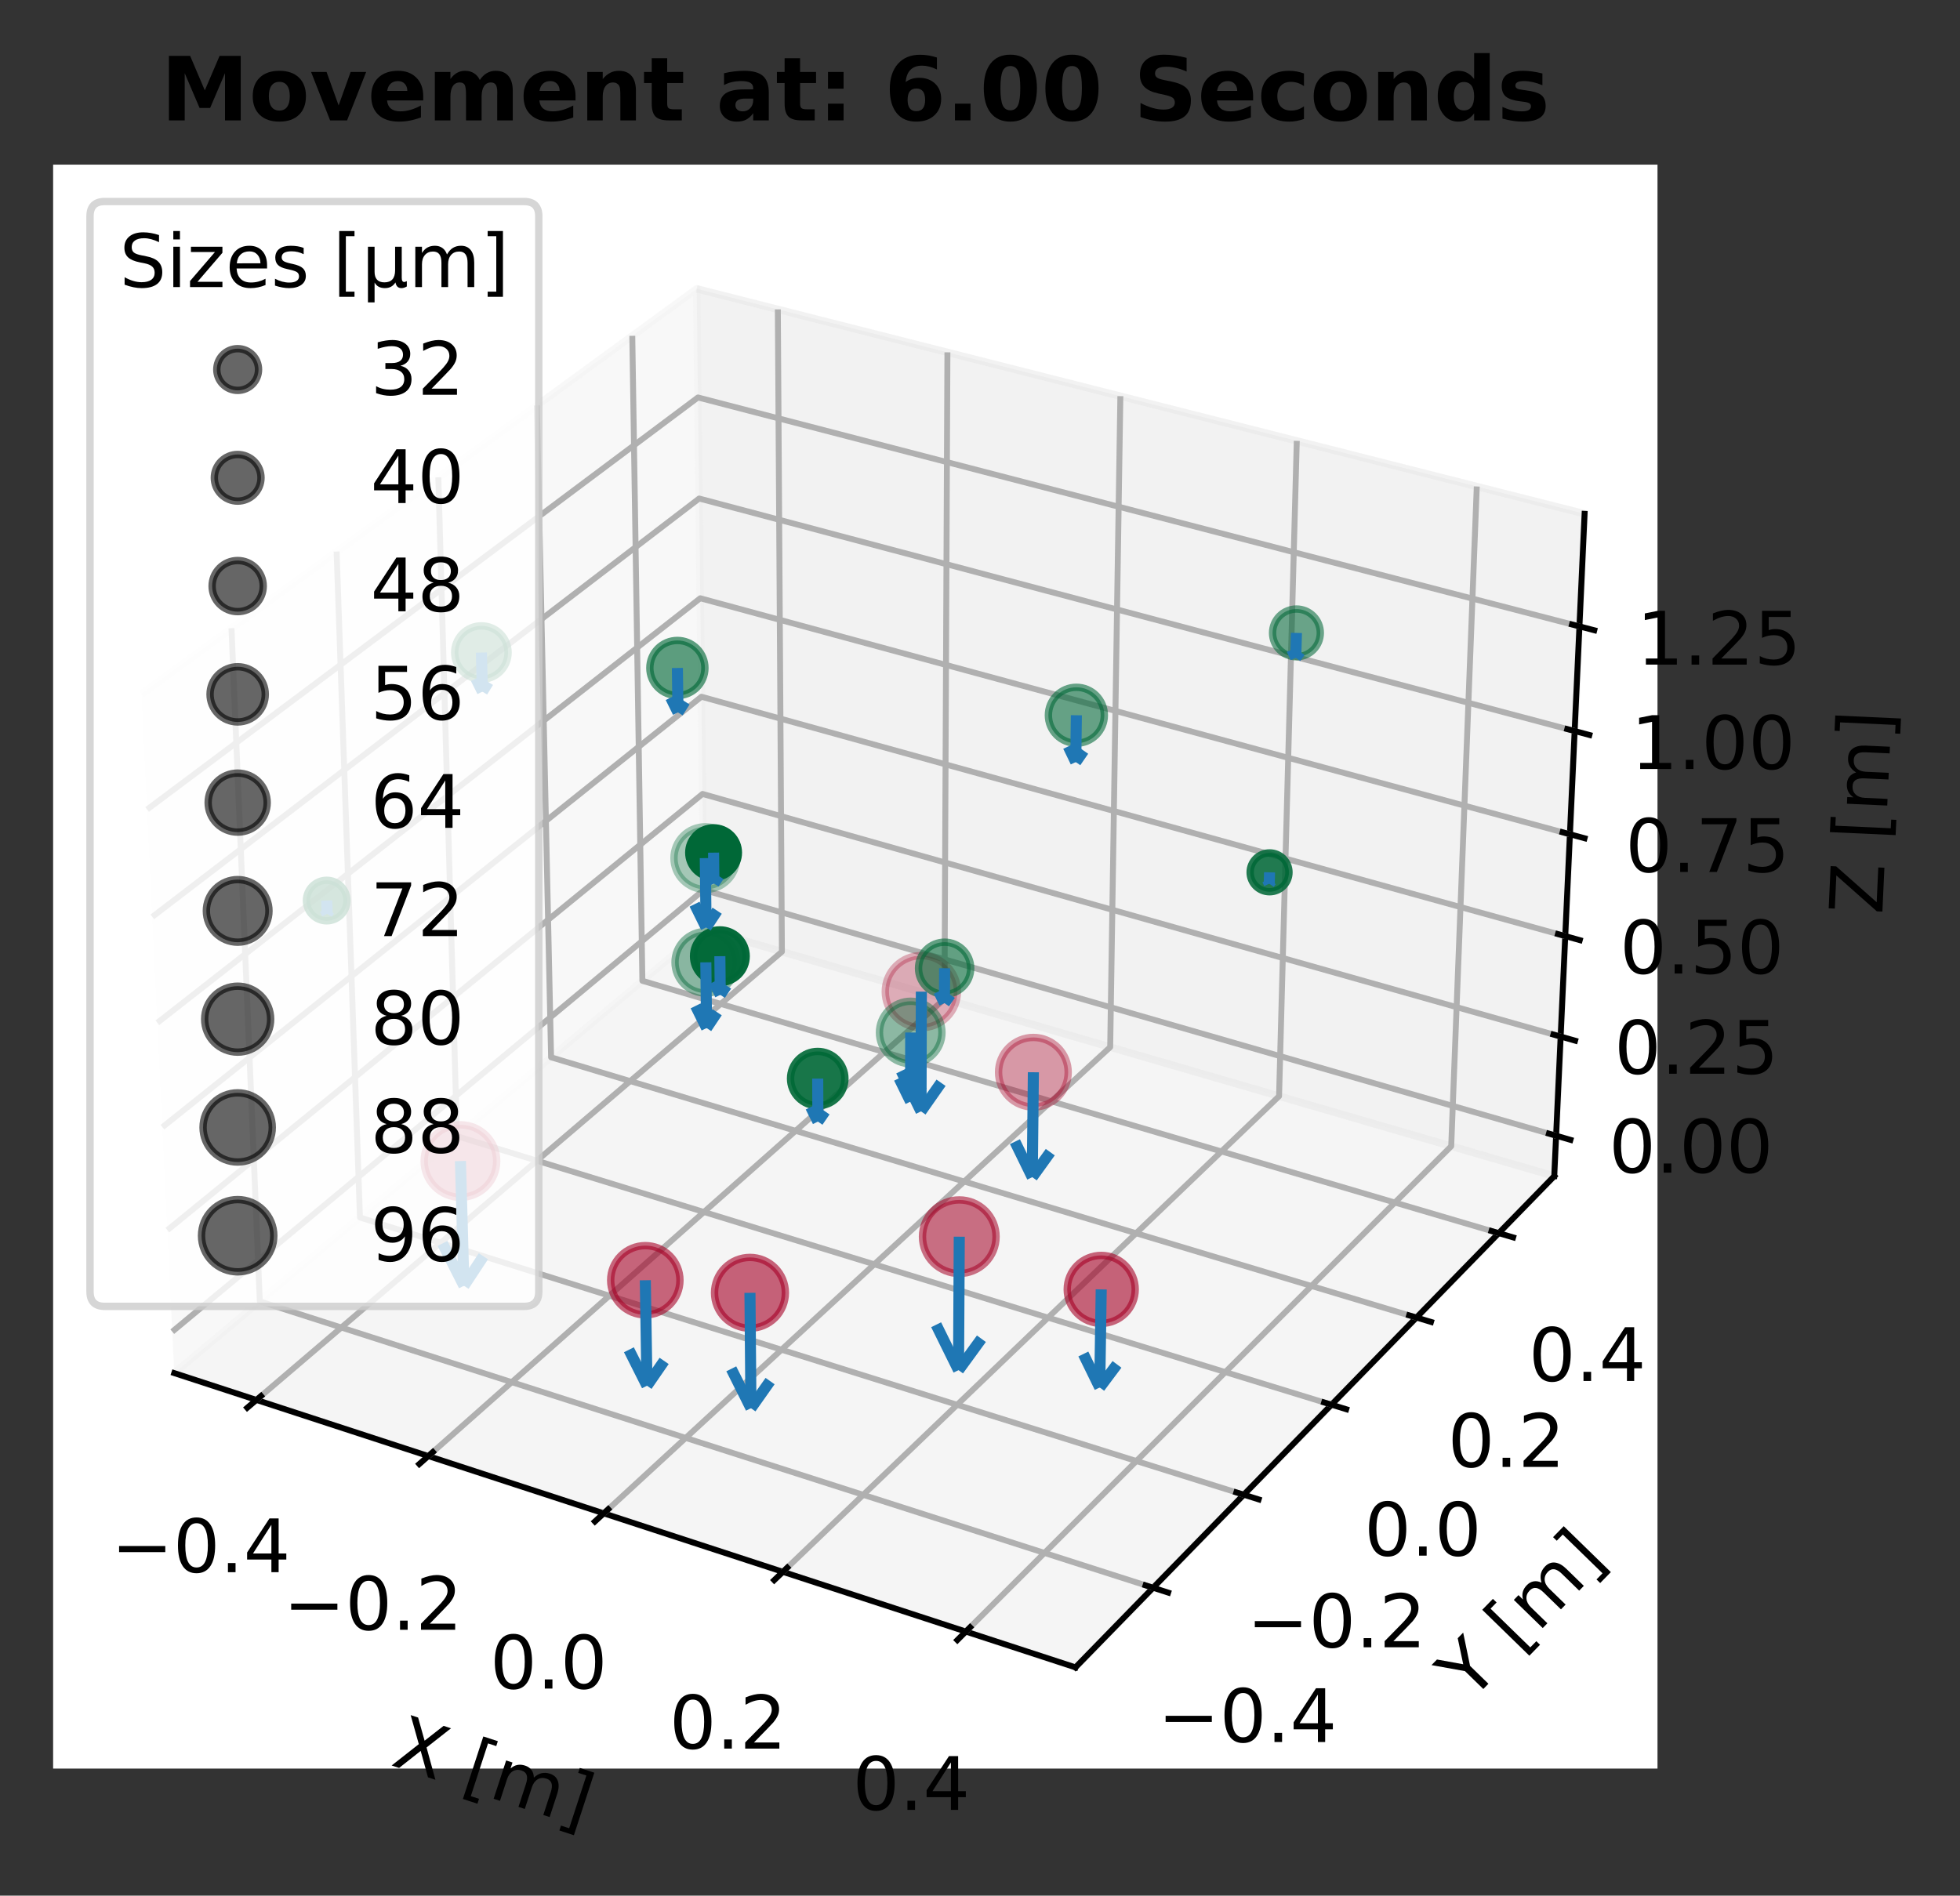 <?xml version="1.0" encoding="utf-8" standalone="no"?>
<!DOCTYPE svg PUBLIC "-//W3C//DTD SVG 1.1//EN"
  "http://www.w3.org/Graphics/SVG/1.1/DTD/svg11.dtd">
<!-- Created with matplotlib (https://matplotlib.org/) -->
<svg height="256.982pt" version="1.1" viewBox="0 0 265.638 256.982" width="265.638pt" xmlns="http://www.w3.org/2000/svg" xmlns:xlink="http://www.w3.org/1999/xlink">
 <rect x="0" y="0" width="265.638" height="256.982" fill="#333333" stroke="none"/>
 <defs>
  <style type="text/css">*{stroke-linecap:butt;stroke-linejoin:round;}</style>
 </defs>
 <g id="figure_1">
  <g id="patch_1">
   <path d="M 0 256.982 
L 265.638 256.982 
L 265.638 0 
L 0 0 
z
" style="fill:none;"/>
  </g>
  <g id="patch_2">
   <path d="M 7.2 239.758 
L 224.64 239.758 
L 224.64 22.318 
L 7.2 22.318 
z
" style="fill:#ffffff;"/>
  </g>
  <g id="pane3d_1">
   <g id="patch_3">
    <path d="M 23.618 186.144 
L 95.424 125.955 
L 94.426 39.152 
L 19.184 94.06 
" style="fill:#f2f2f2;opacity:0.5;stroke:#f2f2f2;stroke-linejoin:miter;"/>
   </g>
  </g>
  <g id="pane3d_2">
   <g id="patch_4">
    <path d="M 95.424 125.955 
L 210.647 159.446 
L 214.759 69.653 
L 94.426 39.152 
" style="fill:#e6e6e6;opacity:0.5;stroke:#e6e6e6;stroke-linejoin:miter;"/>
   </g>
  </g>
  <g id="pane3d_3">
   <g id="patch_5">
    <path d="M 23.618 186.144 
L 145.76 226.036 
L 210.647 159.446 
L 95.424 125.955 
" style="fill:#ececec;opacity:0.5;stroke:#ececec;stroke-linejoin:miter;"/>
   </g>
  </g>
  <g id="axis3d_1">
   <g id="line2d_1">
    <path d="M 23.618 186.144 
L 145.76 226.036 
" style="fill:none;stroke:#000000;stroke-linecap:square;stroke-width:0.8;"/>
   </g>
   <g id="text_1">
    <!-- X [m] -->
    <g transform="translate(52.796 239.245)rotate(-341.913)scale(0.1 -0.1)">
     <defs>
      <path d="M 6.297 72.906 
L 16.891 72.906 
L 35.016 45.797 
L 53.219 72.906 
L 63.812 72.906 
L 40.375 37.891 
L 65.375 0 
L 54.781 0 
L 34.281 31 
L 13.625 0 
L 2.984 0 
L 29 38.922 
z
" id="DejaVuSans-88"/>
      <path id="DejaVuSans-32"/>
      <path d="M 8.594 75.984 
L 29.297 75.984 
L 29.297 69 
L 17.578 69 
L 17.578 -6.203 
L 29.297 -6.203 
L 29.297 -13.188 
L 8.594 -13.188 
z
" id="DejaVuSans-91"/>
      <path d="M 52 44.188 
Q 55.375 50.25 60.062 53.125 
Q 64.75 56 71.094 56 
Q 79.641 56 84.281 50.016 
Q 88.922 44.047 88.922 33.016 
L 88.922 0 
L 79.891 0 
L 79.891 32.719 
Q 79.891 40.578 77.094 44.375 
Q 74.312 48.188 68.609 48.188 
Q 61.625 48.188 57.562 43.547 
Q 53.516 38.922 53.516 30.906 
L 53.516 0 
L 44.484 0 
L 44.484 32.719 
Q 44.484 40.625 41.703 44.406 
Q 38.922 48.188 33.109 48.188 
Q 26.219 48.188 22.156 43.531 
Q 18.109 38.875 18.109 30.906 
L 18.109 0 
L 9.078 0 
L 9.078 54.688 
L 18.109 54.688 
L 18.109 46.188 
Q 21.188 51.219 25.484 53.609 
Q 29.781 56 35.688 56 
Q 41.656 56 45.828 52.969 
Q 50 49.953 52 44.188 
z
" id="DejaVuSans-109"/>
      <path d="M 30.422 75.984 
L 30.422 -13.188 
L 9.719 -13.188 
L 9.719 -6.203 
L 21.391 -6.203 
L 21.391 69 
L 9.719 69 
L 9.719 75.984 
z
" id="DejaVuSans-93"/>
     </defs>
     <use xlink:href="#DejaVuSans-88"/>
     <use x="68.506" xlink:href="#DejaVuSans-32"/>
     <use x="100.293" xlink:href="#DejaVuSans-91"/>
     <use x="139.307" xlink:href="#DejaVuSans-109"/>
     <use x="236.719" xlink:href="#DejaVuSans-93"/>
    </g>
   </g>
   <g id="Line3DCollection_1">
    <path d="M 34.754 189.781 
L 105.971 129.021 
L 105.42 41.939 
" style="fill:none;stroke:#b0b0b0;stroke-width:0.8;"/>
    <path d="M 58.049 197.39 
L 128.008 135.426 
L 128.403 47.764 
" style="fill:none;stroke:#b0b0b0;stroke-width:0.8;"/>
    <path d="M 81.828 205.156 
L 150.464 141.953 
L 151.843 53.706 
" style="fill:none;stroke:#b0b0b0;stroke-width:0.8;"/>
    <path d="M 106.107 213.085 
L 173.351 148.606 
L 175.753 59.766 
" style="fill:none;stroke:#b0b0b0;stroke-width:0.8;"/>
    <path d="M 130.9 221.183 
L 196.683 155.387 
L 200.148 65.95 
" style="fill:none;stroke:#b0b0b0;stroke-width:0.8;"/>
   </g>
   <g id="xtick_1">
    <g id="line2d_2">
     <path d="M 35.374 189.252 
L 33.511 190.842 
" style="fill:none;stroke:#000000;stroke-linecap:square;stroke-width:0.8;"/>
    </g>
    <g id="text_2">
     <!-- −0.4 -->
     <g transform="translate(15.082 213.135)scale(0.1 -0.1)">
      <defs>
       <path d="M 10.594 35.5 
L 73.188 35.5 
L 73.188 27.203 
L 10.594 27.203 
z
" id="DejaVuSans-8722"/>
       <path d="M 31.781 66.406 
Q 24.172 66.406 20.328 58.906 
Q 16.5 51.422 16.5 36.375 
Q 16.5 21.391 20.328 13.891 
Q 24.172 6.391 31.781 6.391 
Q 39.453 6.391 43.281 13.891 
Q 47.125 21.391 47.125 36.375 
Q 47.125 51.422 43.281 58.906 
Q 39.453 66.406 31.781 66.406 
z
M 31.781 74.219 
Q 44.047 74.219 50.516 64.516 
Q 56.984 54.828 56.984 36.375 
Q 56.984 17.969 50.516 8.266 
Q 44.047 -1.422 31.781 -1.422 
Q 19.531 -1.422 13.062 8.266 
Q 6.594 17.969 6.594 36.375 
Q 6.594 54.828 13.062 64.516 
Q 19.531 74.219 31.781 74.219 
z
" id="DejaVuSans-48"/>
       <path d="M 10.688 12.406 
L 21 12.406 
L 21 0 
L 10.688 0 
z
" id="DejaVuSans-46"/>
       <path d="M 37.797 64.312 
L 12.891 25.391 
L 37.797 25.391 
z
M 35.203 72.906 
L 47.609 72.906 
L 47.609 25.391 
L 58.016 25.391 
L 58.016 17.188 
L 47.609 17.188 
L 47.609 0 
L 37.797 0 
L 37.797 17.188 
L 4.891 17.188 
L 4.891 26.703 
z
" id="DejaVuSans-52"/>
      </defs>
      <use xlink:href="#DejaVuSans-8722"/>
      <use x="83.789" xlink:href="#DejaVuSans-48"/>
      <use x="147.412" xlink:href="#DejaVuSans-46"/>
      <use x="179.199" xlink:href="#DejaVuSans-52"/>
     </g>
    </g>
   </g>
   <g id="xtick_2">
    <g id="line2d_3">
     <path d="M 58.659 196.849 
L 56.827 198.472 
" style="fill:none;stroke:#000000;stroke-linecap:square;stroke-width:0.8;"/>
    </g>
    <g id="text_3">
     <!-- −0.2 -->
     <g transform="translate(38.407 220.941)scale(0.1 -0.1)">
      <defs>
       <path d="M 19.188 8.297 
L 53.609 8.297 
L 53.609 0 
L 7.328 0 
L 7.328 8.297 
Q 12.938 14.109 22.625 23.891 
Q 32.328 33.688 34.812 36.531 
Q 39.547 41.844 41.422 45.531 
Q 43.312 49.219 43.312 52.781 
Q 43.312 58.594 39.234 62.25 
Q 35.156 65.922 28.609 65.922 
Q 23.969 65.922 18.812 64.312 
Q 13.672 62.703 7.812 59.422 
L 7.812 69.391 
Q 13.766 71.781 18.938 73 
Q 24.125 74.219 28.422 74.219 
Q 39.75 74.219 46.484 68.547 
Q 53.219 62.891 53.219 53.422 
Q 53.219 48.922 51.531 44.891 
Q 49.859 40.875 45.406 35.406 
Q 44.188 33.984 37.641 27.219 
Q 31.109 20.453 19.188 8.297 
z
" id="DejaVuSans-50"/>
      </defs>
      <use xlink:href="#DejaVuSans-8722"/>
      <use x="83.789" xlink:href="#DejaVuSans-48"/>
      <use x="147.412" xlink:href="#DejaVuSans-46"/>
      <use x="179.199" xlink:href="#DejaVuSans-50"/>
     </g>
    </g>
   </g>
   <g id="xtick_3">
    <g id="line2d_4">
     <path d="M 82.427 204.604 
L 80.628 206.261 
" style="fill:none;stroke:#000000;stroke-linecap:square;stroke-width:0.8;"/>
    </g>
    <g id="text_4">
     <!-- 0.0 -->
     <g transform="translate(66.408 228.91)scale(0.1 -0.1)">
      <use xlink:href="#DejaVuSans-48"/>
      <use x="63.623" xlink:href="#DejaVuSans-46"/>
      <use x="95.41" xlink:href="#DejaVuSans-48"/>
     </g>
    </g>
   </g>
   <g id="xtick_4">
    <g id="line2d_5">
     <path d="M 106.694 212.522 
L 104.93 214.214 
" style="fill:none;stroke:#000000;stroke-linecap:square;stroke-width:0.8;"/>
    </g>
    <g id="text_5">
     <!-- 0.2 -->
     <g transform="translate(90.722 237.047)scale(0.1 -0.1)">
      <use xlink:href="#DejaVuSans-48"/>
      <use x="63.623" xlink:href="#DejaVuSans-46"/>
      <use x="95.41" xlink:href="#DejaVuSans-50"/>
     </g>
    </g>
   </g>
   <g id="xtick_5">
    <g id="line2d_6">
     <path d="M 131.475 220.608 
L 129.748 222.335 
" style="fill:none;stroke:#000000;stroke-linecap:square;stroke-width:0.8;"/>
    </g>
    <g id="text_6">
     <!-- 0.4 -->
     <g transform="translate(115.554 245.357)scale(0.1 -0.1)">
      <use xlink:href="#DejaVuSans-48"/>
      <use x="63.623" xlink:href="#DejaVuSans-46"/>
      <use x="95.41" xlink:href="#DejaVuSans-52"/>
     </g>
    </g>
   </g>
  </g>
  <g id="axis3d_2">
   <g id="line2d_7">
    <path d="M 210.647 159.446 
L 145.76 226.036 
" style="fill:none;stroke:#000000;stroke-linecap:square;stroke-width:0.8;"/>
   </g>
   <g id="text_7">
    <!-- Y [m] -->
    <g transform="translate(199.248 230.803)rotate(-45.742)scale(0.1 -0.1)">
     <defs>
      <path d="M -0.203 72.906 
L 10.406 72.906 
L 30.609 42.922 
L 50.688 72.906 
L 61.281 72.906 
L 35.5 34.719 
L 35.5 0 
L 25.594 0 
L 25.594 34.719 
z
" id="DejaVuSans-89"/>
     </defs>
     <use xlink:href="#DejaVuSans-89"/>
     <use x="61.084" xlink:href="#DejaVuSans-32"/>
     <use x="92.871" xlink:href="#DejaVuSans-91"/>
     <use x="131.885" xlink:href="#DejaVuSans-109"/>
     <use x="229.297" xlink:href="#DejaVuSans-93"/>
    </g>
   </g>
   <g id="Line3DCollection_2">
    <path d="M 31.372 85.166 
L 35.213 176.425 
L 156.276 215.243 
" style="fill:none;stroke:#b0b0b0;stroke-width:0.8;"/>
    <path d="M 45.619 74.769 
L 48.784 165.05 
L 168.566 202.631 
" style="fill:none;stroke:#b0b0b0;stroke-width:0.8;"/>
    <path d="M 59.407 64.708 
L 61.936 154.026 
L 180.457 190.428 
" style="fill:none;stroke:#b0b0b0;stroke-width:0.8;"/>
    <path d="M 72.758 54.964 
L 74.69 143.335 
L 191.969 178.614 
" style="fill:none;stroke:#b0b0b0;stroke-width:0.8;"/>
    <path d="M 85.693 45.525 
L 87.062 132.965 
L 203.119 167.171 
" style="fill:none;stroke:#b0b0b0;stroke-width:0.8;"/>
   </g>
   <g id="xtick_6">
    <g id="line2d_8">
     <path d="M 155.256 214.916 
L 158.318 215.898 
" style="fill:none;stroke:#000000;stroke-linecap:square;stroke-width:0.8;"/>
    </g>
    <g id="text_8">
     <!-- −0.4 -->
     <g transform="translate(156.918 236.155)scale(0.1 -0.1)">
      <use xlink:href="#DejaVuSans-8722"/>
      <use x="83.789" xlink:href="#DejaVuSans-48"/>
      <use x="147.412" xlink:href="#DejaVuSans-46"/>
      <use x="179.199" xlink:href="#DejaVuSans-52"/>
     </g>
    </g>
   </g>
   <g id="xtick_7">
    <g id="line2d_9">
     <path d="M 167.558 202.315 
L 170.585 203.265 
" style="fill:none;stroke:#000000;stroke-linecap:square;stroke-width:0.8;"/>
    </g>
    <g id="text_9">
     <!-- −0.2 -->
     <g transform="translate(169.006 223.314)scale(0.1 -0.1)">
      <use xlink:href="#DejaVuSans-8722"/>
      <use x="83.789" xlink:href="#DejaVuSans-48"/>
      <use x="147.412" xlink:href="#DejaVuSans-46"/>
      <use x="179.199" xlink:href="#DejaVuSans-50"/>
     </g>
    </g>
   </g>
   <g id="xtick_8">
    <g id="line2d_10">
     <path d="M 179.46 190.122 
L 182.453 191.041 
" style="fill:none;stroke:#000000;stroke-linecap:square;stroke-width:0.8;"/>
    </g>
    <g id="text_10">
     <!-- 0.0 -->
     <g transform="translate(184.891 210.89)scale(0.1 -0.1)">
      <use xlink:href="#DejaVuSans-48"/>
      <use x="63.623" xlink:href="#DejaVuSans-46"/>
      <use x="95.41" xlink:href="#DejaVuSans-48"/>
     </g>
    </g>
   </g>
   <g id="xtick_9">
    <g id="line2d_11">
     <path d="M 190.983 178.318 
L 193.942 179.208 
" style="fill:none;stroke:#000000;stroke-linecap:square;stroke-width:0.8;"/>
    </g>
    <g id="text_11">
     <!-- 0.2 -->
     <g transform="translate(196.214 198.863)scale(0.1 -0.1)">
      <use xlink:href="#DejaVuSans-48"/>
      <use x="63.623" xlink:href="#DejaVuSans-46"/>
      <use x="95.41" xlink:href="#DejaVuSans-50"/>
     </g>
    </g>
   </g>
   <g id="xtick_10">
    <g id="line2d_12">
     <path d="M 202.145 166.884 
L 205.071 167.746 
" style="fill:none;stroke:#000000;stroke-linecap:square;stroke-width:0.8;"/>
    </g>
    <g id="text_12">
     <!-- 0.4 -->
     <g transform="translate(207.18 187.213)scale(0.1 -0.1)">
      <use xlink:href="#DejaVuSans-48"/>
      <use x="63.623" xlink:href="#DejaVuSans-46"/>
      <use x="95.41" xlink:href="#DejaVuSans-52"/>
     </g>
    </g>
   </g>
  </g>
  <g id="axis3d_3">
   <g id="line2d_13">
    <path d="M 210.647 159.446 
L 214.759 69.653 
" style="fill:none;stroke:#000000;stroke-linecap:square;stroke-width:0.8;"/>
   </g>
   <g id="text_13">
    <!-- Z [m] -->
    <g transform="translate(255.099 124.029)rotate(-87.378)scale(0.1 -0.1)">
     <defs>
      <path d="M 5.609 72.906 
L 62.891 72.906 
L 62.891 65.375 
L 16.797 8.297 
L 64.016 8.297 
L 64.016 0 
L 4.5 0 
L 4.5 7.516 
L 50.594 64.594 
L 5.609 64.594 
z
" id="DejaVuSans-90"/>
     </defs>
     <use xlink:href="#DejaVuSans-90"/>
     <use x="68.506" xlink:href="#DejaVuSans-32"/>
     <use x="100.293" xlink:href="#DejaVuSans-91"/>
     <use x="139.307" xlink:href="#DejaVuSans-109"/>
     <use x="236.719" xlink:href="#DejaVuSans-93"/>
    </g>
   </g>
   <g id="Line3DCollection_3">
    <path d="M 210.898 153.962 
L 95.363 120.643 
L 23.348 180.529 
" style="fill:none;stroke:#b0b0b0;stroke-width:0.8;"/>
    <path d="M 211.513 140.522 
L 95.213 107.631 
L 22.685 166.764 
" style="fill:none;stroke:#b0b0b0;stroke-width:0.8;"/>
    <path d="M 212.137 126.902 
L 95.062 94.452 
L 22.013 152.806 
" style="fill:none;stroke:#b0b0b0;stroke-width:0.8;"/>
    <path d="M 212.769 113.097 
L 94.908 81.103 
L 21.331 138.651 
" style="fill:none;stroke:#b0b0b0;stroke-width:0.8;"/>
    <path d="M 213.41 99.103 
L 94.753 67.581 
L 20.64 124.296 
" style="fill:none;stroke:#b0b0b0;stroke-width:0.8;"/>
    <path d="M 214.06 84.917 
L 94.595 53.882 
L 19.939 109.736 
" style="fill:none;stroke:#b0b0b0;stroke-width:0.8;"/>
   </g>
   <g id="xtick_11">
    <g id="line2d_14">
     <path d="M 209.928 153.682 
L 212.84 154.522 
" style="fill:none;stroke:#000000;stroke-linecap:square;stroke-width:0.8;"/>
    </g>
    <g id="text_14">
     <!-- 0.00 -->
     <g transform="translate(218.05 158.97)scale(0.1 -0.1)">
      <use xlink:href="#DejaVuSans-48"/>
      <use x="63.623" xlink:href="#DejaVuSans-46"/>
      <use x="95.41" xlink:href="#DejaVuSans-48"/>
      <use x="159.033" xlink:href="#DejaVuSans-48"/>
     </g>
    </g>
   </g>
   <g id="xtick_12">
    <g id="line2d_15">
     <path d="M 210.537 140.246 
L 213.469 141.075 
" style="fill:none;stroke:#000000;stroke-linecap:square;stroke-width:0.8;"/>
    </g>
    <g id="text_15">
     <!-- 0.25 -->
     <g transform="translate(218.785 145.563)scale(0.1 -0.1)">
      <defs>
       <path d="M 10.797 72.906 
L 49.516 72.906 
L 49.516 64.594 
L 19.828 64.594 
L 19.828 46.734 
Q 21.969 47.469 24.109 47.828 
Q 26.266 48.188 28.422 48.188 
Q 40.625 48.188 47.75 41.5 
Q 54.891 34.812 54.891 23.391 
Q 54.891 11.625 47.562 5.094 
Q 40.234 -1.422 26.906 -1.422 
Q 22.312 -1.422 17.547 -0.641 
Q 12.797 0.141 7.719 1.703 
L 7.719 11.625 
Q 12.109 9.234 16.797 8.062 
Q 21.484 6.891 26.703 6.891 
Q 35.156 6.891 40.078 11.328 
Q 45.016 15.766 45.016 23.391 
Q 45.016 31 40.078 35.438 
Q 35.156 39.891 26.703 39.891 
Q 22.75 39.891 18.812 39.016 
Q 14.891 38.141 10.797 36.281 
z
" id="DejaVuSans-53"/>
      </defs>
      <use xlink:href="#DejaVuSans-48"/>
      <use x="63.623" xlink:href="#DejaVuSans-46"/>
      <use x="95.41" xlink:href="#DejaVuSans-50"/>
      <use x="159.033" xlink:href="#DejaVuSans-53"/>
     </g>
    </g>
   </g>
   <g id="xtick_13">
    <g id="line2d_16">
     <path d="M 211.154 126.629 
L 214.106 127.448 
" style="fill:none;stroke:#000000;stroke-linecap:square;stroke-width:0.8;"/>
    </g>
    <g id="text_16">
     <!-- 0.50 -->
     <g transform="translate(219.53 131.976)scale(0.1 -0.1)">
      <use xlink:href="#DejaVuSans-48"/>
      <use x="63.623" xlink:href="#DejaVuSans-46"/>
      <use x="95.41" xlink:href="#DejaVuSans-53"/>
      <use x="159.033" xlink:href="#DejaVuSans-48"/>
     </g>
    </g>
   </g>
   <g id="xtick_14">
    <g id="line2d_17">
     <path d="M 211.779 112.828 
L 214.752 113.635 
" style="fill:none;stroke:#000000;stroke-linecap:square;stroke-width:0.8;"/>
    </g>
    <g id="text_17">
     <!-- 0.75 -->
     <g transform="translate(220.285 118.206)scale(0.1 -0.1)">
      <defs>
       <path d="M 8.203 72.906 
L 55.078 72.906 
L 55.078 68.703 
L 28.609 0 
L 18.312 0 
L 43.219 64.594 
L 8.203 64.594 
z
" id="DejaVuSans-55"/>
      </defs>
      <use xlink:href="#DejaVuSans-48"/>
      <use x="63.623" xlink:href="#DejaVuSans-46"/>
      <use x="95.41" xlink:href="#DejaVuSans-55"/>
      <use x="159.033" xlink:href="#DejaVuSans-53"/>
     </g>
    </g>
   </g>
   <g id="xtick_15">
    <g id="line2d_18">
     <path d="M 212.413 98.838 
L 215.407 99.634 
" style="fill:none;stroke:#000000;stroke-linecap:square;stroke-width:0.8;"/>
    </g>
    <g id="text_18">
     <!-- 1.00 -->
     <g transform="translate(221.05 104.248)scale(0.1 -0.1)">
      <defs>
       <path d="M 12.406 8.297 
L 28.516 8.297 
L 28.516 63.922 
L 10.984 60.406 
L 10.984 69.391 
L 28.422 72.906 
L 38.281 72.906 
L 38.281 8.297 
L 54.391 8.297 
L 54.391 0 
L 12.406 0 
z
" id="DejaVuSans-49"/>
      </defs>
      <use xlink:href="#DejaVuSans-49"/>
      <use x="63.623" xlink:href="#DejaVuSans-46"/>
      <use x="95.41" xlink:href="#DejaVuSans-48"/>
      <use x="159.033" xlink:href="#DejaVuSans-48"/>
     </g>
    </g>
   </g>
   <g id="xtick_16">
    <g id="line2d_19">
     <path d="M 213.055 84.656 
L 216.071 85.44 
" style="fill:none;stroke:#000000;stroke-linecap:square;stroke-width:0.8;"/>
    </g>
    <g id="text_19">
     <!-- 1.25 -->
     <g transform="translate(221.826 90.099)scale(0.1 -0.1)">
      <use xlink:href="#DejaVuSans-49"/>
      <use x="63.623" xlink:href="#DejaVuSans-46"/>
      <use x="95.41" xlink:href="#DejaVuSans-50"/>
      <use x="159.033" xlink:href="#DejaVuSans-53"/>
     </g>
    </g>
   </g>
  </g>
  <g id="axes_1">
   <g id="Path3DCollection_1">
    <path clip-path="url(#p670317ccbc)" d="M 124.872 139.32 
C 126.168 139.32 127.412 138.805 128.329 137.888 
C 129.246 136.972 129.761 135.728 129.761 134.431 
C 129.761 133.135 129.246 131.891 128.329 130.974 
C 127.412 130.057 126.168 129.542 124.872 129.542 
C 123.575 129.542 122.331 130.057 121.414 130.974 
C 120.498 131.891 119.982 133.135 119.982 134.431 
C 119.982 135.728 120.498 136.972 121.414 137.888 
C 122.331 138.805 123.575 139.32 124.872 139.32 
z
" style="fill:#a50026;fill-opacity:0.3;stroke:#a50026;stroke-opacity:0.3;"/>
    <path clip-path="url(#p670317ccbc)" d="M 95.588 120.573 
C 96.714 120.573 97.794 120.126 98.59 119.33 
C 99.385 118.534 99.833 117.454 99.833 116.329 
C 99.833 115.203 99.385 114.123 98.59 113.327 
C 97.794 112.531 96.714 112.084 95.588 112.084 
C 94.463 112.084 93.383 112.531 92.587 113.327 
C 91.791 114.123 91.344 115.203 91.344 116.329 
C 91.344 117.454 91.791 118.534 92.587 119.33 
C 93.383 120.126 94.463 120.573 95.588 120.573 
z
" style="fill:#006837;fill-opacity:0.339;stroke:#006837;stroke-opacity:0.339;"/>
    <path clip-path="url(#p670317ccbc)" d="M 140.053 150.076 
C 141.304 150.076 142.503 149.579 143.388 148.694 
C 144.273 147.81 144.77 146.61 144.77 145.359 
C 144.77 144.108 144.273 142.908 143.388 142.024 
C 142.503 141.139 141.304 140.642 140.053 140.642 
C 138.802 140.642 137.602 141.139 136.717 142.024 
C 135.833 142.908 135.336 144.108 135.336 145.359 
C 135.336 146.61 135.833 147.81 136.717 148.694 
C 137.602 149.579 138.802 150.076 140.053 150.076 
z
" style="fill:#a50026;fill-opacity:0.382;stroke:#a50026;stroke-opacity:0.382;"/>
    <path clip-path="url(#p670317ccbc)" d="M 123.428 144.204 
C 124.551 144.204 125.628 143.757 126.422 142.964 
C 127.215 142.17 127.662 141.093 127.662 139.97 
C 127.662 138.847 127.215 137.77 126.422 136.976 
C 125.628 136.182 124.551 135.736 123.428 135.736 
C 122.305 135.736 121.228 136.182 120.434 136.976 
C 119.64 137.77 119.194 138.847 119.194 139.97 
C 119.194 141.093 119.64 142.17 120.434 142.964 
C 121.228 143.757 122.305 144.204 123.428 144.204 
z
" style="fill:#006837;fill-opacity:0.427;stroke:#006837;stroke-opacity:0.427;"/>
    <path clip-path="url(#p670317ccbc)" d="M 95.661 134.63 
C 96.768 134.63 97.83 134.191 98.612 133.408 
C 99.395 132.625 99.835 131.563 99.835 130.456 
C 99.835 129.349 99.395 128.288 98.612 127.505 
C 97.83 126.722 96.768 126.282 95.661 126.282 
C 94.554 126.282 93.492 126.722 92.709 127.505 
C 91.927 128.288 91.487 129.349 91.487 130.456 
C 91.487 131.563 91.927 132.625 92.709 133.408 
C 93.492 134.191 94.554 134.63 95.661 134.63 
z
" style="fill:#006837;fill-opacity:0.44;stroke:#006837;stroke-opacity:0.44;"/>
    <path clip-path="url(#p670317ccbc)" d="M 62.402 162.312 
C 63.705 162.312 64.955 161.794 65.876 160.872 
C 66.798 159.951 67.315 158.701 67.315 157.398 
C 67.315 156.095 66.798 154.845 65.876 153.924 
C 64.955 153.003 63.705 152.485 62.402 152.485 
C 61.099 152.485 59.849 153.003 58.928 153.924 
C 58.006 154.845 57.489 156.095 57.489 157.398 
C 57.489 158.701 58.006 159.951 58.928 160.872 
C 59.849 161.794 61.099 162.312 62.402 162.312 
z
" style="fill:#a50026;fill-opacity:0.472;stroke:#a50026;stroke-opacity:0.472;"/>
    <path clip-path="url(#p670317ccbc)" d="M 130.01 172.64 
C 131.332 172.64 132.601 172.114 133.536 171.179 
C 134.471 170.244 134.996 168.976 134.996 167.653 
C 134.996 166.331 134.471 165.062 133.536 164.127 
C 132.601 163.192 131.332 162.667 130.01 162.667 
C 128.688 162.667 127.419 163.192 126.484 164.127 
C 125.549 165.062 125.024 166.331 125.024 167.653 
C 125.024 168.976 125.549 170.244 126.484 171.179 
C 127.419 172.114 128.688 172.64 130.01 172.64 
z
" style="fill:#a50026;fill-opacity:0.548;stroke:#a50026;stroke-opacity:0.548;"/>
    <path clip-path="url(#p670317ccbc)" d="M 175.705 89.035 
C 176.563 89.035 177.386 88.695 177.993 88.088 
C 178.6 87.481 178.941 86.658 178.941 85.8 
C 178.941 84.942 178.6 84.119 177.993 83.512 
C 177.386 82.906 176.563 82.565 175.705 82.565 
C 174.847 82.565 174.024 82.906 173.418 83.512 
C 172.811 84.119 172.47 84.942 172.47 85.8 
C 172.47 86.658 172.811 87.481 173.418 88.088 
C 174.024 88.695 174.847 89.035 175.705 89.035 
z
" style="fill:#006837;fill-opacity:0.565;stroke:#006837;stroke-opacity:0.565;"/>
    <path clip-path="url(#p670317ccbc)" d="M 145.88 100.754 
C 146.885 100.754 147.849 100.355 148.56 99.644 
C 149.271 98.933 149.671 97.969 149.671 96.963 
C 149.671 95.958 149.271 94.994 148.56 94.283 
C 147.849 93.572 146.885 93.172 145.88 93.172 
C 144.874 93.172 143.91 93.572 143.199 94.283 
C 142.488 94.994 142.088 95.958 142.088 96.963 
C 142.088 97.969 142.488 98.933 143.199 99.644 
C 143.91 100.355 144.874 100.754 145.88 100.754 
z
" style="fill:#006837;fill-opacity:0.584;stroke:#006837;stroke-opacity:0.584;"/>
    <path clip-path="url(#p670317ccbc)" d="M 87.459 178.25 
C 88.704 178.25 89.898 177.755 90.778 176.875 
C 91.658 175.995 92.153 174.801 92.153 173.556 
C 92.153 172.312 91.658 171.118 90.778 170.238 
C 89.898 169.358 88.704 168.863 87.459 168.863 
C 86.215 168.863 85.021 169.358 84.141 170.238 
C 83.26 171.118 82.766 172.312 82.766 173.556 
C 82.766 174.801 83.26 175.995 84.141 176.875 
C 85.021 177.755 86.215 178.25 87.459 178.25 
z
" style="fill:#a50026;fill-opacity:0.592;stroke:#a50026;stroke-opacity:0.592;"/>
    <path clip-path="url(#p670317ccbc)" d="M 128.023 134.797 
C 128.961 134.797 129.86 134.424 130.523 133.761 
C 131.186 133.099 131.558 132.199 131.558 131.262 
C 131.558 130.324 131.186 129.425 130.523 128.762 
C 129.86 128.099 128.961 127.727 128.023 127.727 
C 127.086 127.727 126.186 128.099 125.524 128.762 
C 124.861 129.425 124.488 130.324 124.488 131.262 
C 124.488 132.199 124.861 133.099 125.524 133.761 
C 126.186 134.424 127.086 134.797 128.023 134.797 
z
" style="fill:#006837;fill-opacity:0.595;stroke:#006837;stroke-opacity:0.595;"/>
    <path clip-path="url(#p670317ccbc)" d="M 149.248 179.404 
C 150.47 179.404 151.641 178.918 152.505 178.055 
C 153.369 177.191 153.854 176.019 153.854 174.797 
C 153.854 173.575 153.369 172.404 152.505 171.54 
C 151.641 170.676 150.47 170.19 149.248 170.19 
C 148.026 170.19 146.854 170.676 145.99 171.54 
C 145.127 172.404 144.641 173.575 144.641 174.797 
C 144.641 176.019 145.127 177.191 145.99 178.055 
C 146.854 178.918 148.026 179.404 149.248 179.404 
z
" style="fill:#a50026;fill-opacity:0.601;stroke:#a50026;stroke-opacity:0.601;"/>
    <path clip-path="url(#p670317ccbc)" d="M 65.243 92.079 
C 66.202 92.079 67.122 91.698 67.8 91.02 
C 68.478 90.342 68.859 89.422 68.859 88.463 
C 68.859 87.504 68.478 86.584 67.8 85.905 
C 67.122 85.227 66.202 84.846 65.243 84.846 
C 64.283 84.846 63.363 85.227 62.685 85.905 
C 62.007 86.584 61.626 87.504 61.626 88.463 
C 61.626 89.422 62.007 90.342 62.685 91.02 
C 63.363 91.698 64.283 92.079 65.243 92.079 
z
" style="fill:#006837;fill-opacity:0.602;stroke:#006837;stroke-opacity:0.602;"/>
    <path clip-path="url(#p670317ccbc)" d="M 101.641 180.06 
C 102.914 180.06 104.134 179.554 105.034 178.654 
C 105.934 177.754 106.44 176.533 106.44 175.261 
C 106.44 173.988 105.934 172.767 105.034 171.868 
C 104.134 170.968 102.914 170.462 101.641 170.462 
C 100.368 170.462 99.148 170.968 98.248 171.868 
C 97.348 172.767 96.842 173.988 96.842 175.261 
C 96.842 176.533 97.348 177.754 98.248 178.654 
C 99.148 179.554 100.368 180.06 101.641 180.06 
z
" style="fill:#a50026;fill-opacity:0.605;stroke:#a50026;stroke-opacity:0.605;"/>
    <path clip-path="url(#p670317ccbc)" d="M 91.806 94.286 
C 92.796 94.286 93.745 93.893 94.445 93.193 
C 95.145 92.493 95.538 91.544 95.538 90.554 
C 95.538 89.564 95.145 88.615 94.445 87.915 
C 93.745 87.215 92.796 86.822 91.806 86.822 
C 90.816 86.822 89.867 87.215 89.167 87.915 
C 88.467 88.615 88.074 89.564 88.074 90.554 
C 88.074 91.544 88.467 92.493 89.167 93.193 
C 89.867 93.893 90.816 94.286 91.806 94.286 
z
" style="fill:#006837;fill-opacity:0.626;stroke:#006837;stroke-opacity:0.626;"/>
    <path clip-path="url(#p670317ccbc)" d="M 44.277 124.83 
C 45.006 124.83 45.704 124.541 46.219 124.026 
C 46.734 123.511 47.024 122.812 47.024 122.084 
C 47.024 121.356 46.734 120.657 46.219 120.142 
C 45.704 119.627 45.006 119.338 44.277 119.338 
C 43.549 119.338 42.85 119.627 42.336 120.142 
C 41.821 120.657 41.531 121.356 41.531 122.084 
C 41.531 122.812 41.821 123.511 42.336 124.026 
C 42.85 124.541 43.549 124.83 44.277 124.83 
z
" style="fill:#006837;fill-opacity:0.811;stroke:#006837;stroke-opacity:0.811;"/>
    <path clip-path="url(#p670317ccbc)" d="M 172.062 120.888 
C 172.76 120.888 173.429 120.611 173.923 120.117 
C 174.416 119.624 174.693 118.955 174.693 118.257 
C 174.693 117.56 174.416 116.891 173.923 116.397 
C 173.429 115.904 172.76 115.627 172.062 115.627 
C 171.365 115.627 170.696 115.904 170.202 116.397 
C 169.709 116.891 169.432 117.56 169.432 118.257 
C 169.432 118.955 169.709 119.624 170.202 120.117 
C 170.696 120.611 171.365 120.888 172.062 120.888 
z
" style="fill:#006837;fill-opacity:0.86;stroke:#006837;stroke-opacity:0.86;"/>
    <path clip-path="url(#p670317ccbc)" d="M 110.825 149.901 
C 111.802 149.901 112.738 149.514 113.428 148.823 
C 114.119 148.133 114.507 147.196 114.507 146.22 
C 114.507 145.244 114.119 144.308 113.428 143.617 
C 112.738 142.927 111.802 142.539 110.825 142.539 
C 109.849 142.539 108.913 142.927 108.222 143.617 
C 107.532 144.308 107.144 145.244 107.144 146.22 
C 107.144 147.196 107.532 148.133 108.222 148.823 
C 108.913 149.514 109.849 149.901 110.825 149.901 
z
" style="fill:#006837;fill-opacity:0.901;stroke:#006837;stroke-opacity:0.901;"/>
    <path clip-path="url(#p670317ccbc)" d="M 97.563 133.191 
C 98.509 133.191 99.415 132.816 100.084 132.147 
C 100.752 131.479 101.127 130.572 101.127 129.627 
C 101.127 128.682 100.752 127.775 100.084 127.107 
C 99.415 126.438 98.509 126.063 97.563 126.063 
C 96.618 126.063 95.711 126.438 95.043 127.107 
C 94.375 127.775 93.999 128.682 93.999 129.627 
C 93.999 130.572 94.375 131.479 95.043 132.147 
C 95.711 132.816 96.618 133.191 97.563 133.191 
z
" style="fill:#006837;fill-opacity:0.979;stroke:#006837;stroke-opacity:0.979;"/>
    <path clip-path="url(#p670317ccbc)" d="M 96.711 118.948 
C 97.602 118.948 98.457 118.594 99.087 117.964 
C 99.718 117.334 100.072 116.479 100.072 115.588 
C 100.072 114.697 99.718 113.842 99.087 113.212 
C 98.457 112.582 97.602 112.228 96.711 112.228 
C 95.82 112.228 94.965 112.582 94.335 113.212 
C 93.705 113.842 93.351 114.697 93.351 115.588 
C 93.351 116.479 93.705 117.334 94.335 117.964 
C 94.965 118.594 95.82 118.948 96.711 118.948 
z
" style="fill:#006837;stroke:#006837;"/>
   </g>
   <g id="text_20">
    <!-- Movement at: 6.00 Seconds -->
    <g transform="translate(21.793 16.318)scale(0.12 -0.12)">
     <defs>
      <path d="M 9.188 72.906 
L 33.109 72.906 
L 49.703 33.891 
L 66.406 72.906 
L 90.281 72.906 
L 90.281 0 
L 72.516 0 
L 72.516 53.328 
L 55.719 14.016 
L 43.797 14.016 
L 27 53.328 
L 27 0 
L 9.188 0 
z
" id="DejaVuSans-Bold-77"/>
      <path d="M 34.422 43.5 
Q 28.609 43.5 25.562 39.328 
Q 22.516 35.156 22.516 27.297 
Q 22.516 19.438 25.562 15.25 
Q 28.609 11.078 34.422 11.078 
Q 40.141 11.078 43.156 15.25 
Q 46.188 19.438 46.188 27.297 
Q 46.188 35.156 43.156 39.328 
Q 40.141 43.5 34.422 43.5 
z
M 34.422 56 
Q 48.531 56 56.469 48.375 
Q 64.406 40.766 64.406 27.297 
Q 64.406 13.812 56.469 6.188 
Q 48.531 -1.422 34.422 -1.422 
Q 20.266 -1.422 12.281 6.188 
Q 4.297 13.812 4.297 27.297 
Q 4.297 40.766 12.281 48.375 
Q 20.266 56 34.422 56 
z
" id="DejaVuSans-Bold-111"/>
      <path d="M 1.516 54.688 
L 19 54.688 
L 32.625 16.891 
L 46.188 54.688 
L 63.719 54.688 
L 42.188 0 
L 23 0 
z
" id="DejaVuSans-Bold-118"/>
      <path d="M 62.984 27.484 
L 62.984 22.516 
L 22.125 22.516 
Q 22.75 16.359 26.562 13.281 
Q 30.375 10.203 37.203 10.203 
Q 42.719 10.203 48.5 11.844 
Q 54.297 13.484 60.406 16.797 
L 60.406 3.328 
Q 54.203 0.984 48 -0.219 
Q 41.797 -1.422 35.594 -1.422 
Q 20.75 -1.422 12.516 6.125 
Q 4.297 13.672 4.297 27.297 
Q 4.297 40.672 12.375 48.328 
Q 20.453 56 34.625 56 
Q 47.516 56 55.25 48.234 
Q 62.984 40.484 62.984 27.484 
z
M 45.016 33.297 
Q 45.016 38.281 42.109 41.328 
Q 39.203 44.391 34.516 44.391 
Q 29.438 44.391 26.266 41.531 
Q 23.094 38.672 22.312 33.297 
z
" id="DejaVuSans-Bold-101"/>
      <path d="M 59.078 45.609 
Q 62.406 50.688 66.969 53.344 
Q 71.531 56 77 56 
Q 86.422 56 91.359 50.188 
Q 96.297 44.391 96.297 33.297 
L 96.297 0 
L 78.719 0 
L 78.719 28.516 
Q 78.766 29.156 78.781 29.828 
Q 78.812 30.516 78.812 31.781 
Q 78.812 37.594 77.094 40.203 
Q 75.391 42.828 71.578 42.828 
Q 66.609 42.828 63.891 38.719 
Q 61.188 34.625 61.078 26.859 
L 61.078 0 
L 43.5 0 
L 43.5 28.516 
Q 43.5 37.594 41.938 40.203 
Q 40.375 42.828 36.375 42.828 
Q 31.344 42.828 28.609 38.703 
Q 25.875 34.578 25.875 26.906 
L 25.875 0 
L 8.297 0 
L 8.297 54.688 
L 25.875 54.688 
L 25.875 46.688 
Q 29.109 51.312 33.281 53.656 
Q 37.453 56 42.484 56 
Q 48.141 56 52.484 53.266 
Q 56.844 50.531 59.078 45.609 
z
" id="DejaVuSans-Bold-109"/>
      <path d="M 63.375 33.297 
L 63.375 0 
L 45.797 0 
L 45.797 5.422 
L 45.797 25.484 
Q 45.797 32.562 45.484 35.25 
Q 45.172 37.938 44.391 39.203 
Q 43.359 40.922 41.594 41.875 
Q 39.844 42.828 37.594 42.828 
Q 32.125 42.828 29 38.594 
Q 25.875 34.375 25.875 26.906 
L 25.875 0 
L 8.406 0 
L 8.406 54.688 
L 25.875 54.688 
L 25.875 46.688 
Q 29.828 51.469 34.266 53.734 
Q 38.719 56 44.094 56 
Q 53.562 56 58.469 50.188 
Q 63.375 44.391 63.375 33.297 
z
" id="DejaVuSans-Bold-110"/>
      <path d="M 27.484 70.219 
L 27.484 54.688 
L 45.516 54.688 
L 45.516 42.188 
L 27.484 42.188 
L 27.484 19 
Q 27.484 15.188 29 13.844 
Q 30.516 12.5 35.016 12.5 
L 44 12.5 
L 44 0 
L 29 0 
Q 18.656 0 14.328 4.312 
Q 10.016 8.641 10.016 19 
L 10.016 42.188 
L 1.312 42.188 
L 1.312 54.688 
L 10.016 54.688 
L 10.016 70.219 
z
" id="DejaVuSans-Bold-116"/>
      <path id="DejaVuSans-Bold-32"/>
      <path d="M 32.906 24.609 
Q 27.438 24.609 24.672 22.75 
Q 21.922 20.906 21.922 17.281 
Q 21.922 13.969 24.141 12.078 
Q 26.375 10.203 30.328 10.203 
Q 35.25 10.203 38.625 13.734 
Q 42 17.281 42 22.609 
L 42 24.609 
z
M 59.625 31.203 
L 59.625 0 
L 42 0 
L 42 8.109 
Q 38.484 3.125 34.078 0.844 
Q 29.688 -1.422 23.391 -1.422 
Q 14.891 -1.422 9.594 3.531 
Q 4.297 8.5 4.297 16.406 
Q 4.297 26.031 10.906 30.516 
Q 17.531 35.016 31.688 35.016 
L 42 35.016 
L 42 36.375 
Q 42 40.531 38.719 42.453 
Q 35.453 44.391 28.516 44.391 
Q 22.906 44.391 18.062 43.266 
Q 13.234 42.141 9.078 39.891 
L 9.078 53.219 
Q 14.703 54.594 20.359 55.297 
Q 26.031 56 31.688 56 
Q 46.484 56 53.047 50.172 
Q 59.625 44.344 59.625 31.203 
z
" id="DejaVuSans-Bold-97"/>
      <path d="M 11.188 54.688 
L 28.812 54.688 
L 28.812 35.797 
L 11.188 35.797 
z
M 11.188 18.891 
L 28.812 18.891 
L 28.812 0 
L 11.188 0 
z
" id="DejaVuSans-Bold-58"/>
      <path d="M 36.188 35.984 
Q 31.25 35.984 28.781 32.781 
Q 26.312 29.594 26.312 23.188 
Q 26.312 16.797 28.781 13.594 
Q 31.25 10.406 36.188 10.406 
Q 41.156 10.406 43.625 13.594 
Q 46.094 16.797 46.094 23.188 
Q 46.094 29.594 43.625 32.781 
Q 41.156 35.984 36.188 35.984 
z
M 59.422 71 
L 59.422 57.516 
Q 54.781 59.719 50.672 60.766 
Q 46.578 61.812 42.672 61.812 
Q 34.281 61.812 29.594 57.141 
Q 24.906 52.484 24.125 43.312 
Q 27.344 45.703 31.094 46.891 
Q 34.859 48.094 39.312 48.094 
Q 50.484 48.094 57.344 41.547 
Q 64.203 35.016 64.203 24.422 
Q 64.203 12.703 56.531 5.641 
Q 48.875 -1.422 35.984 -1.422 
Q 21.781 -1.422 13.984 8.172 
Q 6.203 17.781 6.203 35.406 
Q 6.203 53.469 15.312 63.797 
Q 24.422 74.125 40.281 74.125 
Q 45.312 74.125 50.047 73.344 
Q 54.781 72.562 59.422 71 
z
" id="DejaVuSans-Bold-54"/>
      <path d="M 10.203 18.891 
L 27.781 18.891 
L 27.781 0 
L 10.203 0 
z
" id="DejaVuSans-Bold-46"/>
      <path d="M 46 36.531 
Q 46 50.203 43.438 55.781 
Q 40.875 61.375 34.812 61.375 
Q 28.766 61.375 26.172 55.781 
Q 23.578 50.203 23.578 36.531 
Q 23.578 22.703 26.172 17.031 
Q 28.766 11.375 34.812 11.375 
Q 40.828 11.375 43.406 17.031 
Q 46 22.703 46 36.531 
z
M 64.797 36.375 
Q 64.797 18.266 56.984 8.422 
Q 49.172 -1.422 34.812 -1.422 
Q 20.406 -1.422 12.594 8.422 
Q 4.781 18.266 4.781 36.375 
Q 4.781 54.547 12.594 64.375 
Q 20.406 74.219 34.812 74.219 
Q 49.172 74.219 56.984 64.375 
Q 64.797 54.547 64.797 36.375 
z
" id="DejaVuSans-Bold-48"/>
      <path d="M 59.906 70.609 
L 59.906 55.172 
Q 53.906 57.859 48.188 59.219 
Q 42.484 60.594 37.406 60.594 
Q 30.672 60.594 27.438 58.734 
Q 24.219 56.891 24.219 52.984 
Q 24.219 50.047 26.391 48.406 
Q 28.562 46.781 34.281 45.609 
L 42.281 44 
Q 54.438 41.547 59.562 36.562 
Q 64.703 31.594 64.703 22.406 
Q 64.703 10.359 57.547 4.469 
Q 50.391 -1.422 35.688 -1.422 
Q 28.766 -1.422 21.781 -0.094 
Q 14.797 1.219 7.812 3.812 
L 7.812 19.672 
Q 14.797 15.969 21.312 14.078 
Q 27.828 12.203 33.891 12.203 
Q 40.047 12.203 43.312 14.25 
Q 46.578 16.312 46.578 20.125 
Q 46.578 23.531 44.359 25.391 
Q 42.141 27.25 35.5 28.719 
L 28.219 30.328 
Q 17.281 32.672 12.219 37.797 
Q 7.172 42.922 7.172 51.609 
Q 7.172 62.5 14.203 68.359 
Q 21.234 74.219 34.422 74.219 
Q 40.438 74.219 46.781 73.312 
Q 53.125 72.406 59.906 70.609 
z
" id="DejaVuSans-Bold-83"/>
      <path d="M 52.594 52.984 
L 52.594 38.719 
Q 49.031 41.156 45.438 42.328 
Q 41.844 43.5 37.984 43.5 
Q 30.672 43.5 26.594 39.234 
Q 22.516 34.969 22.516 27.297 
Q 22.516 19.625 26.594 15.344 
Q 30.672 11.078 37.984 11.078 
Q 42.094 11.078 45.781 12.297 
Q 49.469 13.531 52.594 15.922 
L 52.594 1.609 
Q 48.484 0.094 44.266 -0.656 
Q 40.047 -1.422 35.797 -1.422 
Q 21 -1.422 12.641 6.172 
Q 4.297 13.766 4.297 27.297 
Q 4.297 40.828 12.641 48.406 
Q 21 56 35.797 56 
Q 40.094 56 44.266 55.25 
Q 48.438 54.5 52.594 52.984 
z
" id="DejaVuSans-Bold-99"/>
      <path d="M 45.609 46.688 
L 45.609 75.984 
L 63.188 75.984 
L 63.188 0 
L 45.609 0 
L 45.609 7.906 
Q 42 3.078 37.641 0.828 
Q 33.297 -1.422 27.594 -1.422 
Q 17.484 -1.422 10.984 6.609 
Q 4.5 14.656 4.5 27.297 
Q 4.5 39.938 10.984 47.969 
Q 17.484 56 27.594 56 
Q 33.25 56 37.625 53.734 
Q 42 51.469 45.609 46.688 
z
M 34.078 11.281 
Q 39.703 11.281 42.656 15.375 
Q 45.609 19.484 45.609 27.297 
Q 45.609 35.109 42.656 39.203 
Q 39.703 43.312 34.078 43.312 
Q 28.516 43.312 25.562 39.203 
Q 22.609 35.109 22.609 27.297 
Q 22.609 19.484 25.562 15.375 
Q 28.516 11.281 34.078 11.281 
z
" id="DejaVuSans-Bold-100"/>
      <path d="M 51.125 52.984 
L 51.125 39.703 
Q 45.516 42.047 40.281 43.219 
Q 35.062 44.391 30.422 44.391 
Q 25.438 44.391 23.016 43.141 
Q 20.609 41.891 20.609 39.312 
Q 20.609 37.203 22.438 36.078 
Q 24.266 34.969 29 34.422 
L 32.078 33.984 
Q 45.516 32.281 50.141 28.375 
Q 54.781 24.469 54.781 16.109 
Q 54.781 7.375 48.328 2.969 
Q 41.891 -1.422 29.109 -1.422 
Q 23.688 -1.422 17.891 -0.562 
Q 12.109 0.297 6 2 
L 6 15.281 
Q 11.234 12.75 16.719 11.469 
Q 22.219 10.203 27.875 10.203 
Q 33.016 10.203 35.594 11.609 
Q 38.188 13.031 38.188 15.828 
Q 38.188 18.172 36.406 19.312 
Q 34.625 20.453 29.297 21.094 
L 26.219 21.484 
Q 14.547 22.953 9.859 26.906 
Q 5.172 30.859 5.172 38.922 
Q 5.172 47.609 11.125 51.797 
Q 17.094 56 29.391 56 
Q 34.234 56 39.547 55.266 
Q 44.875 54.547 51.125 52.984 
z
" id="DejaVuSans-Bold-115"/>
     </defs>
     <use xlink:href="#DejaVuSans-Bold-77"/>
     <use x="99.512" xlink:href="#DejaVuSans-Bold-111"/>
     <use x="168.213" xlink:href="#DejaVuSans-Bold-118"/>
     <use x="233.398" xlink:href="#DejaVuSans-Bold-101"/>
     <use x="301.221" xlink:href="#DejaVuSans-Bold-109"/>
     <use x="405.42" xlink:href="#DejaVuSans-Bold-101"/>
     <use x="473.242" xlink:href="#DejaVuSans-Bold-110"/>
     <use x="544.434" xlink:href="#DejaVuSans-Bold-116"/>
     <use x="592.236" xlink:href="#DejaVuSans-Bold-32"/>
     <use x="627.051" xlink:href="#DejaVuSans-Bold-97"/>
     <use x="694.531" xlink:href="#DejaVuSans-Bold-116"/>
     <use x="742.334" xlink:href="#DejaVuSans-Bold-58"/>
     <use x="782.324" xlink:href="#DejaVuSans-Bold-32"/>
     <use x="817.139" xlink:href="#DejaVuSans-Bold-54"/>
     <use x="886.719" xlink:href="#DejaVuSans-Bold-46"/>
     <use x="924.707" xlink:href="#DejaVuSans-Bold-48"/>
     <use x="994.287" xlink:href="#DejaVuSans-Bold-48"/>
     <use x="1063.867" xlink:href="#DejaVuSans-Bold-32"/>
     <use x="1098.682" xlink:href="#DejaVuSans-Bold-83"/>
     <use x="1170.703" xlink:href="#DejaVuSans-Bold-101"/>
     <use x="1238.525" xlink:href="#DejaVuSans-Bold-99"/>
     <use x="1297.803" xlink:href="#DejaVuSans-Bold-111"/>
     <use x="1366.504" xlink:href="#DejaVuSans-Bold-110"/>
     <use x="1437.695" xlink:href="#DejaVuSans-Bold-100"/>
     <use x="1509.277" xlink:href="#DejaVuSans-Bold-115"/>
    </g>
   </g>
   <g id="Line3DCollection_4">
    <path clip-path="url(#p670317ccbc)" d="M 44.343 123.889 
L 44.277 122.084 
" style="fill:none;stroke:#1f77b4;stroke-width:1.5;"/>
    <path clip-path="url(#p670317ccbc)" d="M 95.695 125.735 
L 95.588 116.329 
" style="fill:none;stroke:#1f77b4;stroke-width:1.5;"/>
    <path clip-path="url(#p670317ccbc)" d="M 149.045 188.092 
L 149.248 174.797 
" style="fill:none;stroke:#1f77b4;stroke-width:1.5;"/>
    <path clip-path="url(#p670317ccbc)" d="M 62.878 174.305 
L 62.402 157.398 
" style="fill:none;stroke:#1f77b4;stroke-width:1.5;"/>
    <path clip-path="url(#p670317ccbc)" d="M 175.613 89.178 
L 175.705 85.8 
" style="fill:none;stroke:#1f77b4;stroke-width:1.5;"/>
    <path clip-path="url(#p670317ccbc)" d="M 128.002 135.992 
L 128.023 131.262 
" style="fill:none;stroke:#1f77b4;stroke-width:1.5;"/>
    <path clip-path="url(#p670317ccbc)" d="M 96.756 119.774 
L 96.711 115.588 
" style="fill:none;stroke:#1f77b4;stroke-width:1.5;"/>
    <path clip-path="url(#p670317ccbc)" d="M 110.849 152.05 
L 110.825 146.22 
" style="fill:none;stroke:#1f77b4;stroke-width:1.5;"/>
    <path clip-path="url(#p670317ccbc)" d="M 101.776 190.903 
L 101.641 175.261 
" style="fill:none;stroke:#1f77b4;stroke-width:1.5;"/>
    <path clip-path="url(#p670317ccbc)" d="M 129.909 185.743 
L 130.01 167.653 
" style="fill:none;stroke:#1f77b4;stroke-width:1.5;"/>
    <path clip-path="url(#p670317ccbc)" d="M 124.824 150.662 
L 124.872 134.431 
" style="fill:none;stroke:#1f77b4;stroke-width:1.5;"/>
    <path clip-path="url(#p670317ccbc)" d="M 172.022 119.794 
L 172.062 118.257 
" style="fill:none;stroke:#1f77b4;stroke-width:1.5;"/>
    <path clip-path="url(#p670317ccbc)" d="M 91.884 96.577 
L 91.806 90.554 
" style="fill:none;stroke:#1f77b4;stroke-width:1.5;"/>
    <path clip-path="url(#p670317ccbc)" d="M 123.407 149.332 
L 123.428 139.97 
" style="fill:none;stroke:#1f77b4;stroke-width:1.5;"/>
    <path clip-path="url(#p670317ccbc)" d="M 65.379 93.761 
L 65.243 88.463 
" style="fill:none;stroke:#1f77b4;stroke-width:1.5;"/>
    <path clip-path="url(#p670317ccbc)" d="M 95.763 139.367 
L 95.661 130.456 
" style="fill:none;stroke:#1f77b4;stroke-width:1.5;"/>
    <path clip-path="url(#p670317ccbc)" d="M 87.685 187.859 
L 87.459 173.556 
" style="fill:none;stroke:#1f77b4;stroke-width:1.5;"/>
    <path clip-path="url(#p670317ccbc)" d="M 145.797 103.307 
L 145.88 96.963 
" style="fill:none;stroke:#1f77b4;stroke-width:1.5;"/>
    <path clip-path="url(#p670317ccbc)" d="M 139.903 159.582 
L 140.053 145.359 
" style="fill:none;stroke:#1f77b4;stroke-width:1.5;"/>
    <path clip-path="url(#p670317ccbc)" d="M 97.618 134.865 
L 97.563 129.627 
" style="fill:none;stroke:#1f77b4;stroke-width:1.5;"/>
    <path clip-path="url(#p670317ccbc)" d="M 44.343 123.889 
L 44.612 123.451 
" style="fill:none;stroke:#1f77b4;stroke-width:1.5;"/>
    <path clip-path="url(#p670317ccbc)" d="M 44.343 123.889 
L 44.037 123.281 
" style="fill:none;stroke:#1f77b4;stroke-width:1.5;"/>
    <path clip-path="url(#p670317ccbc)" d="M 95.695 125.735 
L 97.196 123.461 
" style="fill:none;stroke:#1f77b4;stroke-width:1.5;"/>
    <path clip-path="url(#p670317ccbc)" d="M 95.695 125.735 
L 94.135 122.575 
" style="fill:none;stroke:#1f77b4;stroke-width:1.5;"/>
    <path clip-path="url(#p670317ccbc)" d="M 149.045 188.092 
L 151.385 184.962 
" style="fill:none;stroke:#1f77b4;stroke-width:1.5;"/>
    <path clip-path="url(#p670317ccbc)" d="M 149.045 188.092 
L 146.826 183.555 
" style="fill:none;stroke:#1f77b4;stroke-width:1.5;"/>
    <path clip-path="url(#p670317ccbc)" d="M 62.878 174.305 
L 65.515 170.306 
" style="fill:none;stroke:#1f77b4;stroke-width:1.5;"/>
    <path clip-path="url(#p670317ccbc)" d="M 62.878 174.305 
L 59.973 168.567 
" style="fill:none;stroke:#1f77b4;stroke-width:1.5;"/>
    <path clip-path="url(#p670317ccbc)" d="M 175.613 89.178 
L 176.2 88.349 
" style="fill:none;stroke:#1f77b4;stroke-width:1.5;"/>
    <path clip-path="url(#p670317ccbc)" d="M 175.613 89.178 
L 175.08 88.052 
" style="fill:none;stroke:#1f77b4;stroke-width:1.5;"/>
    <path clip-path="url(#p670317ccbc)" d="M 128.002 135.992 
L 128.794 134.852 
" style="fill:none;stroke:#1f77b4;stroke-width:1.5;"/>
    <path clip-path="url(#p670317ccbc)" d="M 128.002 135.992 
L 127.223 134.395 
" style="fill:none;stroke:#1f77b4;stroke-width:1.5;"/>
    <path clip-path="url(#p670317ccbc)" d="M 96.756 119.774 
L 97.424 118.759 
" style="fill:none;stroke:#1f77b4;stroke-width:1.5;"/>
    <path clip-path="url(#p670317ccbc)" d="M 96.756 119.774 
L 96.063 118.367 
" style="fill:none;stroke:#1f77b4;stroke-width:1.5;"/>
    <path clip-path="url(#p670317ccbc)" d="M 110.849 152.05 
L 111.811 150.654 
" style="fill:none;stroke:#1f77b4;stroke-width:1.5;"/>
    <path clip-path="url(#p670317ccbc)" d="M 110.849 152.05 
L 109.874 150.074 
" style="fill:none;stroke:#1f77b4;stroke-width:1.5;"/>
    <path clip-path="url(#p670317ccbc)" d="M 101.776 190.903 
L 104.37 187.227 
" style="fill:none;stroke:#1f77b4;stroke-width:1.5;"/>
    <path clip-path="url(#p670317ccbc)" d="M 101.776 190.903 
L 99.11 185.566 
" style="fill:none;stroke:#1f77b4;stroke-width:1.5;"/>
    <path clip-path="url(#p670317ccbc)" d="M 129.909 185.743 
L 133.01 181.486 
" style="fill:none;stroke:#1f77b4;stroke-width:1.5;"/>
    <path clip-path="url(#p670317ccbc)" d="M 129.909 185.743 
L 126.874 179.587 
" style="fill:none;stroke:#1f77b4;stroke-width:1.5;"/>
    <path clip-path="url(#p670317ccbc)" d="M 124.824 150.662 
L 127.541 146.785 
" style="fill:none;stroke:#1f77b4;stroke-width:1.5;"/>
    <path clip-path="url(#p670317ccbc)" d="M 124.824 150.662 
L 122.14 145.188 
" style="fill:none;stroke:#1f77b4;stroke-width:1.5;"/>
    <path clip-path="url(#p670317ccbc)" d="M 172.022 119.794 
L 172.292 119.421 
" style="fill:none;stroke:#1f77b4;stroke-width:1.5;"/>
    <path clip-path="url(#p670317ccbc)" d="M 172.022 119.794 
L 171.776 119.277 
" style="fill:none;stroke:#1f77b4;stroke-width:1.5;"/>
    <path clip-path="url(#p670317ccbc)" d="M 91.884 96.577 
L 92.828 95.103 
" style="fill:none;stroke:#1f77b4;stroke-width:1.5;"/>
    <path clip-path="url(#p670317ccbc)" d="M 91.884 96.577 
L 90.896 94.567 
" style="fill:none;stroke:#1f77b4;stroke-width:1.5;"/>
    <path clip-path="url(#p670317ccbc)" d="M 123.407 149.332 
L 124.973 147.09 
" style="fill:none;stroke:#1f77b4;stroke-width:1.5;"/>
    <path clip-path="url(#p670317ccbc)" d="M 123.407 149.332 
L 121.854 146.167 
" style="fill:none;stroke:#1f77b4;stroke-width:1.5;"/>
    <path clip-path="url(#p670317ccbc)" d="M 65.379 93.761 
L 66.179 92.463 
" style="fill:none;stroke:#1f77b4;stroke-width:1.5;"/>
    <path clip-path="url(#p670317ccbc)" d="M 65.379 93.761 
L 64.501 91.994 
" style="fill:none;stroke:#1f77b4;stroke-width:1.5;"/>
    <path clip-path="url(#p670317ccbc)" d="M 95.763 139.367 
L 97.194 137.224 
" style="fill:none;stroke:#1f77b4;stroke-width:1.5;"/>
    <path clip-path="url(#p670317ccbc)" d="M 95.763 139.367 
L 94.274 136.362 
" style="fill:none;stroke:#1f77b4;stroke-width:1.5;"/>
    <path clip-path="url(#p670317ccbc)" d="M 87.685 187.859 
L 90.01 184.492 
" style="fill:none;stroke:#1f77b4;stroke-width:1.5;"/>
    <path clip-path="url(#p670317ccbc)" d="M 87.685 187.859 
L 85.235 182.981 
" style="fill:none;stroke:#1f77b4;stroke-width:1.5;"/>
    <path clip-path="url(#p670317ccbc)" d="M 145.797 103.307 
L 146.865 101.759 
" style="fill:none;stroke:#1f77b4;stroke-width:1.5;"/>
    <path clip-path="url(#p670317ccbc)" d="M 145.797 103.307 
L 144.777 101.186 
" style="fill:none;stroke:#1f77b4;stroke-width:1.5;"/>
    <path clip-path="url(#p670317ccbc)" d="M 139.903 159.582 
L 142.343 156.194 
" style="fill:none;stroke:#1f77b4;stroke-width:1.5;"/>
    <path clip-path="url(#p670317ccbc)" d="M 139.903 159.582 
L 137.555 154.769 
" style="fill:none;stroke:#1f77b4;stroke-width:1.5;"/>
    <path clip-path="url(#p670317ccbc)" d="M 97.618 134.865 
L 98.461 133.602 
" style="fill:none;stroke:#1f77b4;stroke-width:1.5;"/>
    <path clip-path="url(#p670317ccbc)" d="M 97.618 134.865 
L 96.745 133.098 
" style="fill:none;stroke:#1f77b4;stroke-width:1.5;"/>
   </g>
   <g id="legend_1">
    <g id="patch_6">
     <path d="M 14.2 177.099 
L 71.022 177.099 
Q 73.022 177.099 73.022 175.099 
L 73.022 29.318 
Q 73.022 27.318 71.022 27.318 
L 14.2 27.318 
Q 12.2 27.318 12.2 29.318 
L 12.2 175.099 
Q 12.2 177.099 14.2 177.099 
z
" style="fill:#ffffff;opacity:0.8;stroke:#cccccc;stroke-linejoin:miter;"/>
    </g>
    <g id="text_21">
     <!-- Sizes [µm] -->
     <g transform="translate(16.2 38.917)scale(0.1 -0.1)">
      <defs>
       <path d="M 53.516 70.516 
L 53.516 60.891 
Q 47.906 63.578 42.922 64.891 
Q 37.938 66.219 33.297 66.219 
Q 25.25 66.219 20.875 63.094 
Q 16.5 59.969 16.5 54.203 
Q 16.5 49.359 19.406 46.891 
Q 22.312 44.438 30.422 42.922 
L 36.375 41.703 
Q 47.406 39.594 52.656 34.297 
Q 57.906 29 57.906 20.125 
Q 57.906 9.516 50.797 4.047 
Q 43.703 -1.422 29.984 -1.422 
Q 24.812 -1.422 18.969 -0.25 
Q 13.141 0.922 6.891 3.219 
L 6.891 13.375 
Q 12.891 10.016 18.656 8.297 
Q 24.422 6.594 29.984 6.594 
Q 38.422 6.594 43.016 9.906 
Q 47.609 13.234 47.609 19.391 
Q 47.609 24.75 44.312 27.781 
Q 41.016 30.812 33.5 32.328 
L 27.484 33.5 
Q 16.453 35.688 11.516 40.375 
Q 6.594 45.062 6.594 53.422 
Q 6.594 63.094 13.406 68.656 
Q 20.219 74.219 32.172 74.219 
Q 37.312 74.219 42.625 73.281 
Q 47.953 72.359 53.516 70.516 
z
" id="DejaVuSans-83"/>
       <path d="M 9.422 54.688 
L 18.406 54.688 
L 18.406 0 
L 9.422 0 
z
M 9.422 75.984 
L 18.406 75.984 
L 18.406 64.594 
L 9.422 64.594 
z
" id="DejaVuSans-105"/>
       <path d="M 5.516 54.688 
L 48.188 54.688 
L 48.188 46.484 
L 14.406 7.172 
L 48.188 7.172 
L 48.188 0 
L 4.297 0 
L 4.297 8.203 
L 38.094 47.516 
L 5.516 47.516 
z
" id="DejaVuSans-122"/>
       <path d="M 56.203 29.594 
L 56.203 25.203 
L 14.891 25.203 
Q 15.484 15.922 20.484 11.062 
Q 25.484 6.203 34.422 6.203 
Q 39.594 6.203 44.453 7.469 
Q 49.312 8.734 54.109 11.281 
L 54.109 2.781 
Q 49.266 0.734 44.188 -0.344 
Q 39.109 -1.422 33.891 -1.422 
Q 20.797 -1.422 13.156 6.188 
Q 5.516 13.812 5.516 26.812 
Q 5.516 40.234 12.766 48.109 
Q 20.016 56 32.328 56 
Q 43.359 56 49.781 48.891 
Q 56.203 41.797 56.203 29.594 
z
M 47.219 32.234 
Q 47.125 39.594 43.094 43.984 
Q 39.062 48.391 32.422 48.391 
Q 24.906 48.391 20.391 44.141 
Q 15.875 39.891 15.188 32.172 
z
" id="DejaVuSans-101"/>
       <path d="M 44.281 53.078 
L 44.281 44.578 
Q 40.484 46.531 36.375 47.5 
Q 32.281 48.484 27.875 48.484 
Q 21.188 48.484 17.844 46.438 
Q 14.5 44.391 14.5 40.281 
Q 14.5 37.156 16.891 35.375 
Q 19.281 33.594 26.516 31.984 
L 29.594 31.297 
Q 39.156 29.25 43.188 25.516 
Q 47.219 21.781 47.219 15.094 
Q 47.219 7.469 41.188 3.016 
Q 35.156 -1.422 24.609 -1.422 
Q 20.219 -1.422 15.453 -0.562 
Q 10.688 0.297 5.422 2 
L 5.422 11.281 
Q 10.406 8.688 15.234 7.391 
Q 20.062 6.109 24.812 6.109 
Q 31.156 6.109 34.562 8.281 
Q 37.984 10.453 37.984 14.406 
Q 37.984 18.062 35.516 20.016 
Q 33.062 21.969 24.703 23.781 
L 21.578 24.516 
Q 13.234 26.266 9.516 29.906 
Q 5.812 33.547 5.812 39.891 
Q 5.812 47.609 11.281 51.797 
Q 16.75 56 26.812 56 
Q 31.781 56 36.172 55.266 
Q 40.578 54.547 44.281 53.078 
z
" id="DejaVuSans-115"/>
       <path d="M 8.5 -20.797 
L 8.5 54.688 
L 17.484 54.688 
L 17.484 20.703 
Q 17.484 13.625 20.844 10 
Q 24.219 6.391 30.812 6.391 
Q 38.031 6.391 41.672 10.484 
Q 45.312 14.594 45.312 22.797 
L 45.312 54.688 
L 54.297 54.688 
L 54.297 12.594 
Q 54.297 9.672 55.141 8.281 
Q 56 6.891 57.812 6.891 
Q 58.25 6.891 59.031 7.156 
Q 59.812 7.422 61.188 8.016 
L 61.188 0.781 
Q 59.188 -0.344 57.391 -0.875 
Q 55.609 -1.422 53.906 -1.422 
Q 50.531 -1.422 48.531 0.484 
Q 46.531 2.391 45.797 6.297 
Q 43.359 2.438 39.812 0.5 
Q 36.281 -1.422 31.5 -1.422 
Q 26.516 -1.422 23.016 0.484 
Q 19.531 2.391 17.484 6.203 
L 17.484 -20.797 
z
" id="DejaVuSans-181"/>
      </defs>
      <use xlink:href="#DejaVuSans-83"/>
      <use x="63.477" xlink:href="#DejaVuSans-105"/>
      <use x="91.26" xlink:href="#DejaVuSans-122"/>
      <use x="143.75" xlink:href="#DejaVuSans-101"/>
      <use x="205.273" xlink:href="#DejaVuSans-115"/>
      <use x="257.373" xlink:href="#DejaVuSans-32"/>
      <use x="289.16" xlink:href="#DejaVuSans-91"/>
      <use x="328.174" xlink:href="#DejaVuSans-181"/>
      <use x="391.797" xlink:href="#DejaVuSans-109"/>
      <use x="489.209" xlink:href="#DejaVuSans-93"/>
     </g>
    </g>
    <g id="line2d_20"/>
    <g id="line2d_21">
     <defs>
      <path d="M 0 2.828 
C 0.75 2.828 1.47 2.53 2 2 
C 2.53 1.47 2.828 0.75 2.828 0 
C 2.828 -0.75 2.53 -1.47 2 -2 
C 1.47 -2.53 0.75 -2.828 0 -2.828 
C -0.75 -2.828 -1.47 -2.53 -2 -2 
C -2.53 -1.47 -2.828 -0.75 -2.828 0 
C -2.828 0.75 -2.53 1.47 -2 2 
C -1.47 2.53 -0.75 2.828 0 2.828 
z
" id="m9761ffed92" style="stroke:#000000;stroke-opacity:0.6;"/>
     </defs>
     <g>
      <use style="fill-opacity:0.6;stroke:#000000;stroke-opacity:0.6;" x="32.211" xlink:href="#m9761ffed92" y="50.095"/>
     </g>
    </g>
    <g id="text_22">
     <!-- $\mathdefault{32}$ -->
     <g transform="translate(50.211 53.595)scale(0.1 -0.1)">
      <defs>
       <path d="M 40.578 39.312 
Q 47.656 37.797 51.625 33 
Q 55.609 28.219 55.609 21.188 
Q 55.609 10.406 48.188 4.484 
Q 40.766 -1.422 27.094 -1.422 
Q 22.516 -1.422 17.656 -0.516 
Q 12.797 0.391 7.625 2.203 
L 7.625 11.719 
Q 11.719 9.328 16.594 8.109 
Q 21.484 6.891 26.812 6.891 
Q 36.078 6.891 40.938 10.547 
Q 45.797 14.203 45.797 21.188 
Q 45.797 27.641 41.281 31.266 
Q 36.766 34.906 28.719 34.906 
L 20.219 34.906 
L 20.219 43.016 
L 29.109 43.016 
Q 36.375 43.016 40.234 45.922 
Q 44.094 48.828 44.094 54.297 
Q 44.094 59.906 40.109 62.906 
Q 36.141 65.922 28.719 65.922 
Q 24.656 65.922 20.016 65.031 
Q 15.375 64.156 9.812 62.312 
L 9.812 71.094 
Q 15.438 72.656 20.344 73.438 
Q 25.25 74.219 29.594 74.219 
Q 40.828 74.219 47.359 69.109 
Q 53.906 64.016 53.906 55.328 
Q 53.906 49.266 50.438 45.094 
Q 46.969 40.922 40.578 39.312 
z
" id="DejaVuSans-51"/>
      </defs>
      <use transform="translate(0 0.781)" xlink:href="#DejaVuSans-51"/>
      <use transform="translate(63.623 0.781)" xlink:href="#DejaVuSans-50"/>
     </g>
    </g>
    <g id="line2d_22"/>
    <g id="line2d_23">
     <defs>
      <path d="M 0 3.162 
C 0.839 3.162 1.643 2.829 2.236 2.236 
C 2.829 1.643 3.162 0.839 3.162 0 
C 3.162 -0.839 2.829 -1.643 2.236 -2.236 
C 1.643 -2.829 0.839 -3.162 0 -3.162 
C -0.839 -3.162 -1.643 -2.829 -2.236 -2.236 
C -2.829 -1.643 -3.162 -0.839 -3.162 0 
C -3.162 0.839 -2.829 1.643 -2.236 2.236 
C -1.643 2.829 -0.839 3.162 0 3.162 
z
" id="mecc77280ee" style="stroke:#000000;stroke-opacity:0.6;"/>
     </defs>
     <g>
      <use style="fill-opacity:0.6;stroke:#000000;stroke-opacity:0.6;" x="32.211" xlink:href="#mecc77280ee" y="64.773"/>
     </g>
    </g>
    <g id="text_23">
     <!-- $\mathdefault{40}$ -->
     <g transform="translate(50.211 68.273)scale(0.1 -0.1)">
      <use transform="translate(0 0.781)" xlink:href="#DejaVuSans-52"/>
      <use transform="translate(63.623 0.781)" xlink:href="#DejaVuSans-48"/>
     </g>
    </g>
    <g id="line2d_24"/>
    <g id="line2d_25">
     <defs>
      <path d="M 0 3.464 
C 0.919 3.464 1.8 3.099 2.449 2.449 
C 3.099 1.8 3.464 0.919 3.464 0 
C 3.464 -0.919 3.099 -1.8 2.449 -2.449 
C 1.8 -3.099 0.919 -3.464 0 -3.464 
C -0.919 -3.464 -1.8 -3.099 -2.449 -2.449 
C -3.099 -1.8 -3.464 -0.919 -3.464 0 
C -3.464 0.919 -3.099 1.8 -2.449 2.449 
C -1.8 3.099 -0.919 3.464 0 3.464 
z
" id="m6a75e55218" style="stroke:#000000;stroke-opacity:0.6;"/>
     </defs>
     <g>
      <use style="fill-opacity:0.6;stroke:#000000;stroke-opacity:0.6;" x="32.211" xlink:href="#m6a75e55218" y="79.451"/>
     </g>
    </g>
    <g id="text_24">
     <!-- $\mathdefault{48}$ -->
     <g transform="translate(50.211 82.951)scale(0.1 -0.1)">
      <defs>
       <path d="M 31.781 34.625 
Q 24.75 34.625 20.719 30.859 
Q 16.703 27.094 16.703 20.516 
Q 16.703 13.922 20.719 10.156 
Q 24.75 6.391 31.781 6.391 
Q 38.812 6.391 42.859 10.172 
Q 46.922 13.969 46.922 20.516 
Q 46.922 27.094 42.891 30.859 
Q 38.875 34.625 31.781 34.625 
z
M 21.922 38.812 
Q 15.578 40.375 12.031 44.719 
Q 8.5 49.078 8.5 55.328 
Q 8.5 64.062 14.719 69.141 
Q 20.953 74.219 31.781 74.219 
Q 42.672 74.219 48.875 69.141 
Q 55.078 64.062 55.078 55.328 
Q 55.078 49.078 51.531 44.719 
Q 48 40.375 41.703 38.812 
Q 48.828 37.156 52.797 32.312 
Q 56.781 27.484 56.781 20.516 
Q 56.781 9.906 50.312 4.234 
Q 43.844 -1.422 31.781 -1.422 
Q 19.734 -1.422 13.25 4.234 
Q 6.781 9.906 6.781 20.516 
Q 6.781 27.484 10.781 32.312 
Q 14.797 37.156 21.922 38.812 
z
M 18.312 54.391 
Q 18.312 48.734 21.844 45.562 
Q 25.391 42.391 31.781 42.391 
Q 38.141 42.391 41.719 45.562 
Q 45.312 48.734 45.312 54.391 
Q 45.312 60.062 41.719 63.234 
Q 38.141 66.406 31.781 66.406 
Q 25.391 66.406 21.844 63.234 
Q 18.312 60.062 18.312 54.391 
z
" id="DejaVuSans-56"/>
      </defs>
      <use transform="translate(0 0.781)" xlink:href="#DejaVuSans-52"/>
      <use transform="translate(63.623 0.781)" xlink:href="#DejaVuSans-56"/>
     </g>
    </g>
    <g id="line2d_26"/>
    <g id="line2d_27">
     <defs>
      <path d="M 0 3.742 
C 0.992 3.742 1.944 3.347 2.646 2.646 
C 3.347 1.944 3.742 0.992 3.742 0 
C 3.742 -0.992 3.347 -1.944 2.646 -2.646 
C 1.944 -3.347 0.992 -3.742 0 -3.742 
C -0.992 -3.742 -1.944 -3.347 -2.646 -2.646 
C -3.347 -1.944 -3.742 -0.992 -3.742 0 
C -3.742 0.992 -3.347 1.944 -2.646 2.646 
C -1.944 3.347 -0.992 3.742 0 3.742 
z
" id="m9be4dc8adc" style="stroke:#000000;stroke-opacity:0.6;"/>
     </defs>
     <g>
      <use style="fill-opacity:0.6;stroke:#000000;stroke-opacity:0.6;" x="32.211" xlink:href="#m9be4dc8adc" y="94.129"/>
     </g>
    </g>
    <g id="text_25">
     <!-- $\mathdefault{56}$ -->
     <g transform="translate(50.211 97.629)scale(0.1 -0.1)">
      <defs>
       <path d="M 33.016 40.375 
Q 26.375 40.375 22.484 35.828 
Q 18.609 31.297 18.609 23.391 
Q 18.609 15.531 22.484 10.953 
Q 26.375 6.391 33.016 6.391 
Q 39.656 6.391 43.531 10.953 
Q 47.406 15.531 47.406 23.391 
Q 47.406 31.297 43.531 35.828 
Q 39.656 40.375 33.016 40.375 
z
M 52.594 71.297 
L 52.594 62.312 
Q 48.875 64.062 45.094 64.984 
Q 41.312 65.922 37.594 65.922 
Q 27.828 65.922 22.672 59.328 
Q 17.531 52.734 16.797 39.406 
Q 19.672 43.656 24.016 45.922 
Q 28.375 48.188 33.594 48.188 
Q 44.578 48.188 50.953 41.516 
Q 57.328 34.859 57.328 23.391 
Q 57.328 12.156 50.688 5.359 
Q 44.047 -1.422 33.016 -1.422 
Q 20.359 -1.422 13.672 8.266 
Q 6.984 17.969 6.984 36.375 
Q 6.984 53.656 15.188 63.938 
Q 23.391 74.219 37.203 74.219 
Q 40.922 74.219 44.703 73.484 
Q 48.484 72.75 52.594 71.297 
z
" id="DejaVuSans-54"/>
      </defs>
      <use transform="translate(0 0.781)" xlink:href="#DejaVuSans-53"/>
      <use transform="translate(63.623 0.781)" xlink:href="#DejaVuSans-54"/>
     </g>
    </g>
    <g id="line2d_28"/>
    <g id="line2d_29">
     <defs>
      <path d="M 0 4 
C 1.061 4 2.078 3.579 2.828 2.828 
C 3.579 2.078 4 1.061 4 0 
C 4 -1.061 3.579 -2.078 2.828 -2.828 
C 2.078 -3.579 1.061 -4 0 -4 
C -1.061 -4 -2.078 -3.579 -2.828 -2.828 
C -3.579 -2.078 -4 -1.061 -4 0 
C -4 1.061 -3.579 2.078 -2.828 2.828 
C -2.078 3.579 -1.061 4 0 4 
z
" id="m17796b16c9" style="stroke:#000000;stroke-opacity:0.6;"/>
     </defs>
     <g>
      <use style="fill-opacity:0.6;stroke:#000000;stroke-opacity:0.6;" x="32.211" xlink:href="#m17796b16c9" y="108.807"/>
     </g>
    </g>
    <g id="text_26">
     <!-- $\mathdefault{64}$ -->
     <g transform="translate(50.211 112.307)scale(0.1 -0.1)">
      <use transform="translate(0 0.781)" xlink:href="#DejaVuSans-54"/>
      <use transform="translate(63.623 0.781)" xlink:href="#DejaVuSans-52"/>
     </g>
    </g>
    <g id="line2d_30"/>
    <g id="line2d_31">
     <defs>
      <path d="M 0 4.243 
C 1.125 4.243 2.204 3.796 3 3 
C 3.796 2.204 4.243 1.125 4.243 0 
C 4.243 -1.125 3.796 -2.204 3 -3 
C 2.204 -3.796 1.125 -4.243 0 -4.243 
C -1.125 -4.243 -2.204 -3.796 -3 -3 
C -3.796 -2.204 -4.243 -1.125 -4.243 0 
C -4.243 1.125 -3.796 2.204 -3 3 
C -2.204 3.796 -1.125 4.243 0 4.243 
z
" id="mc3590e539f" style="stroke:#000000;stroke-opacity:0.6;"/>
     </defs>
     <g>
      <use style="fill-opacity:0.6;stroke:#000000;stroke-opacity:0.6;" x="32.211" xlink:href="#mc3590e539f" y="123.485"/>
     </g>
    </g>
    <g id="text_27">
     <!-- $\mathdefault{72}$ -->
     <g transform="translate(50.211 126.985)scale(0.1 -0.1)">
      <use transform="translate(0 0.781)" xlink:href="#DejaVuSans-55"/>
      <use transform="translate(63.623 0.781)" xlink:href="#DejaVuSans-50"/>
     </g>
    </g>
    <g id="line2d_32"/>
    <g id="line2d_33">
     <defs>
      <path d="M 0 4.472 
C 1.186 4.472 2.324 4.001 3.162 3.162 
C 4.001 2.324 4.472 1.186 4.472 0 
C 4.472 -1.186 4.001 -2.324 3.162 -3.162 
C 2.324 -4.001 1.186 -4.472 0 -4.472 
C -1.186 -4.472 -2.324 -4.001 -3.162 -3.162 
C -4.001 -2.324 -4.472 -1.186 -4.472 0 
C -4.472 1.186 -4.001 2.324 -3.162 3.162 
C -2.324 4.001 -1.186 4.472 0 4.472 
z
" id="mff57ccc4e5" style="stroke:#000000;stroke-opacity:0.6;"/>
     </defs>
     <g>
      <use style="fill-opacity:0.6;stroke:#000000;stroke-opacity:0.6;" x="32.211" xlink:href="#mff57ccc4e5" y="138.163"/>
     </g>
    </g>
    <g id="text_28">
     <!-- $\mathdefault{80}$ -->
     <g transform="translate(50.211 141.663)scale(0.1 -0.1)">
      <use transform="translate(0 0.781)" xlink:href="#DejaVuSans-56"/>
      <use transform="translate(63.623 0.781)" xlink:href="#DejaVuSans-48"/>
     </g>
    </g>
    <g id="line2d_34"/>
    <g id="line2d_35">
     <defs>
      <path d="M 0 4.69 
C 1.244 4.69 2.437 4.196 3.317 3.317 
C 4.196 2.437 4.69 1.244 4.69 0 
C 4.69 -1.244 4.196 -2.437 3.317 -3.317 
C 2.437 -4.196 1.244 -4.69 0 -4.69 
C -1.244 -4.69 -2.437 -4.196 -3.317 -3.317 
C -4.196 -2.437 -4.69 -1.244 -4.69 0 
C -4.69 1.244 -4.196 2.437 -3.317 3.317 
C -2.437 4.196 -1.244 4.69 0 4.69 
z
" id="mdd121678e3" style="stroke:#000000;stroke-opacity:0.6;"/>
     </defs>
     <g>
      <use style="fill-opacity:0.6;stroke:#000000;stroke-opacity:0.6;" x="32.211" xlink:href="#mdd121678e3" y="152.842"/>
     </g>
    </g>
    <g id="text_29">
     <!-- $\mathdefault{88}$ -->
     <g transform="translate(50.211 156.342)scale(0.1 -0.1)">
      <use transform="translate(0 0.781)" xlink:href="#DejaVuSans-56"/>
      <use transform="translate(63.623 0.781)" xlink:href="#DejaVuSans-56"/>
     </g>
    </g>
    <g id="line2d_36"/>
    <g id="line2d_37">
     <defs>
      <path d="M 0 4.899 
C 1.299 4.899 2.545 4.383 3.464 3.464 
C 4.383 2.545 4.899 1.299 4.899 0 
C 4.899 -1.299 4.383 -2.545 3.464 -3.464 
C 2.545 -4.383 1.299 -4.899 0 -4.899 
C -1.299 -4.899 -2.545 -4.383 -3.464 -3.464 
C -4.383 -2.545 -4.899 -1.299 -4.899 0 
C -4.899 1.299 -4.383 2.545 -3.464 3.464 
C -2.545 4.383 -1.299 4.899 0 4.899 
z
" id="mbc53476820" style="stroke:#000000;stroke-opacity:0.6;"/>
     </defs>
     <g>
      <use style="fill-opacity:0.6;stroke:#000000;stroke-opacity:0.6;" x="32.211" xlink:href="#mbc53476820" y="167.52"/>
     </g>
    </g>
    <g id="text_30">
     <!-- $\mathdefault{96}$ -->
     <g transform="translate(50.211 171.02)scale(0.1 -0.1)">
      <defs>
       <path d="M 10.984 1.516 
L 10.984 10.5 
Q 14.703 8.734 18.5 7.812 
Q 22.312 6.891 25.984 6.891 
Q 35.75 6.891 40.891 13.453 
Q 46.047 20.016 46.781 33.406 
Q 43.953 29.203 39.594 26.953 
Q 35.25 24.703 29.984 24.703 
Q 19.047 24.703 12.672 31.312 
Q 6.297 37.938 6.297 49.422 
Q 6.297 60.641 12.938 67.422 
Q 19.578 74.219 30.609 74.219 
Q 43.266 74.219 49.922 64.516 
Q 56.594 54.828 56.594 36.375 
Q 56.594 19.141 48.406 8.859 
Q 40.234 -1.422 26.422 -1.422 
Q 22.703 -1.422 18.891 -0.688 
Q 15.094 0.047 10.984 1.516 
z
M 30.609 32.422 
Q 37.25 32.422 41.125 36.953 
Q 45.016 41.5 45.016 49.422 
Q 45.016 57.281 41.125 61.844 
Q 37.25 66.406 30.609 66.406 
Q 23.969 66.406 20.094 61.844 
Q 16.219 57.281 16.219 49.422 
Q 16.219 41.5 20.094 36.953 
Q 23.969 32.422 30.609 32.422 
z
" id="DejaVuSans-57"/>
      </defs>
      <use transform="translate(0 0.781)" xlink:href="#DejaVuSans-57"/>
      <use transform="translate(63.623 0.781)" xlink:href="#DejaVuSans-54"/>
     </g>
    </g>
   </g>
  </g>
 </g>
 <defs>
  <clipPath id="p670317ccbc">
   <rect height="217.44" width="217.44" x="7.2" y="22.318"/>
  </clipPath>
 </defs>
</svg>
